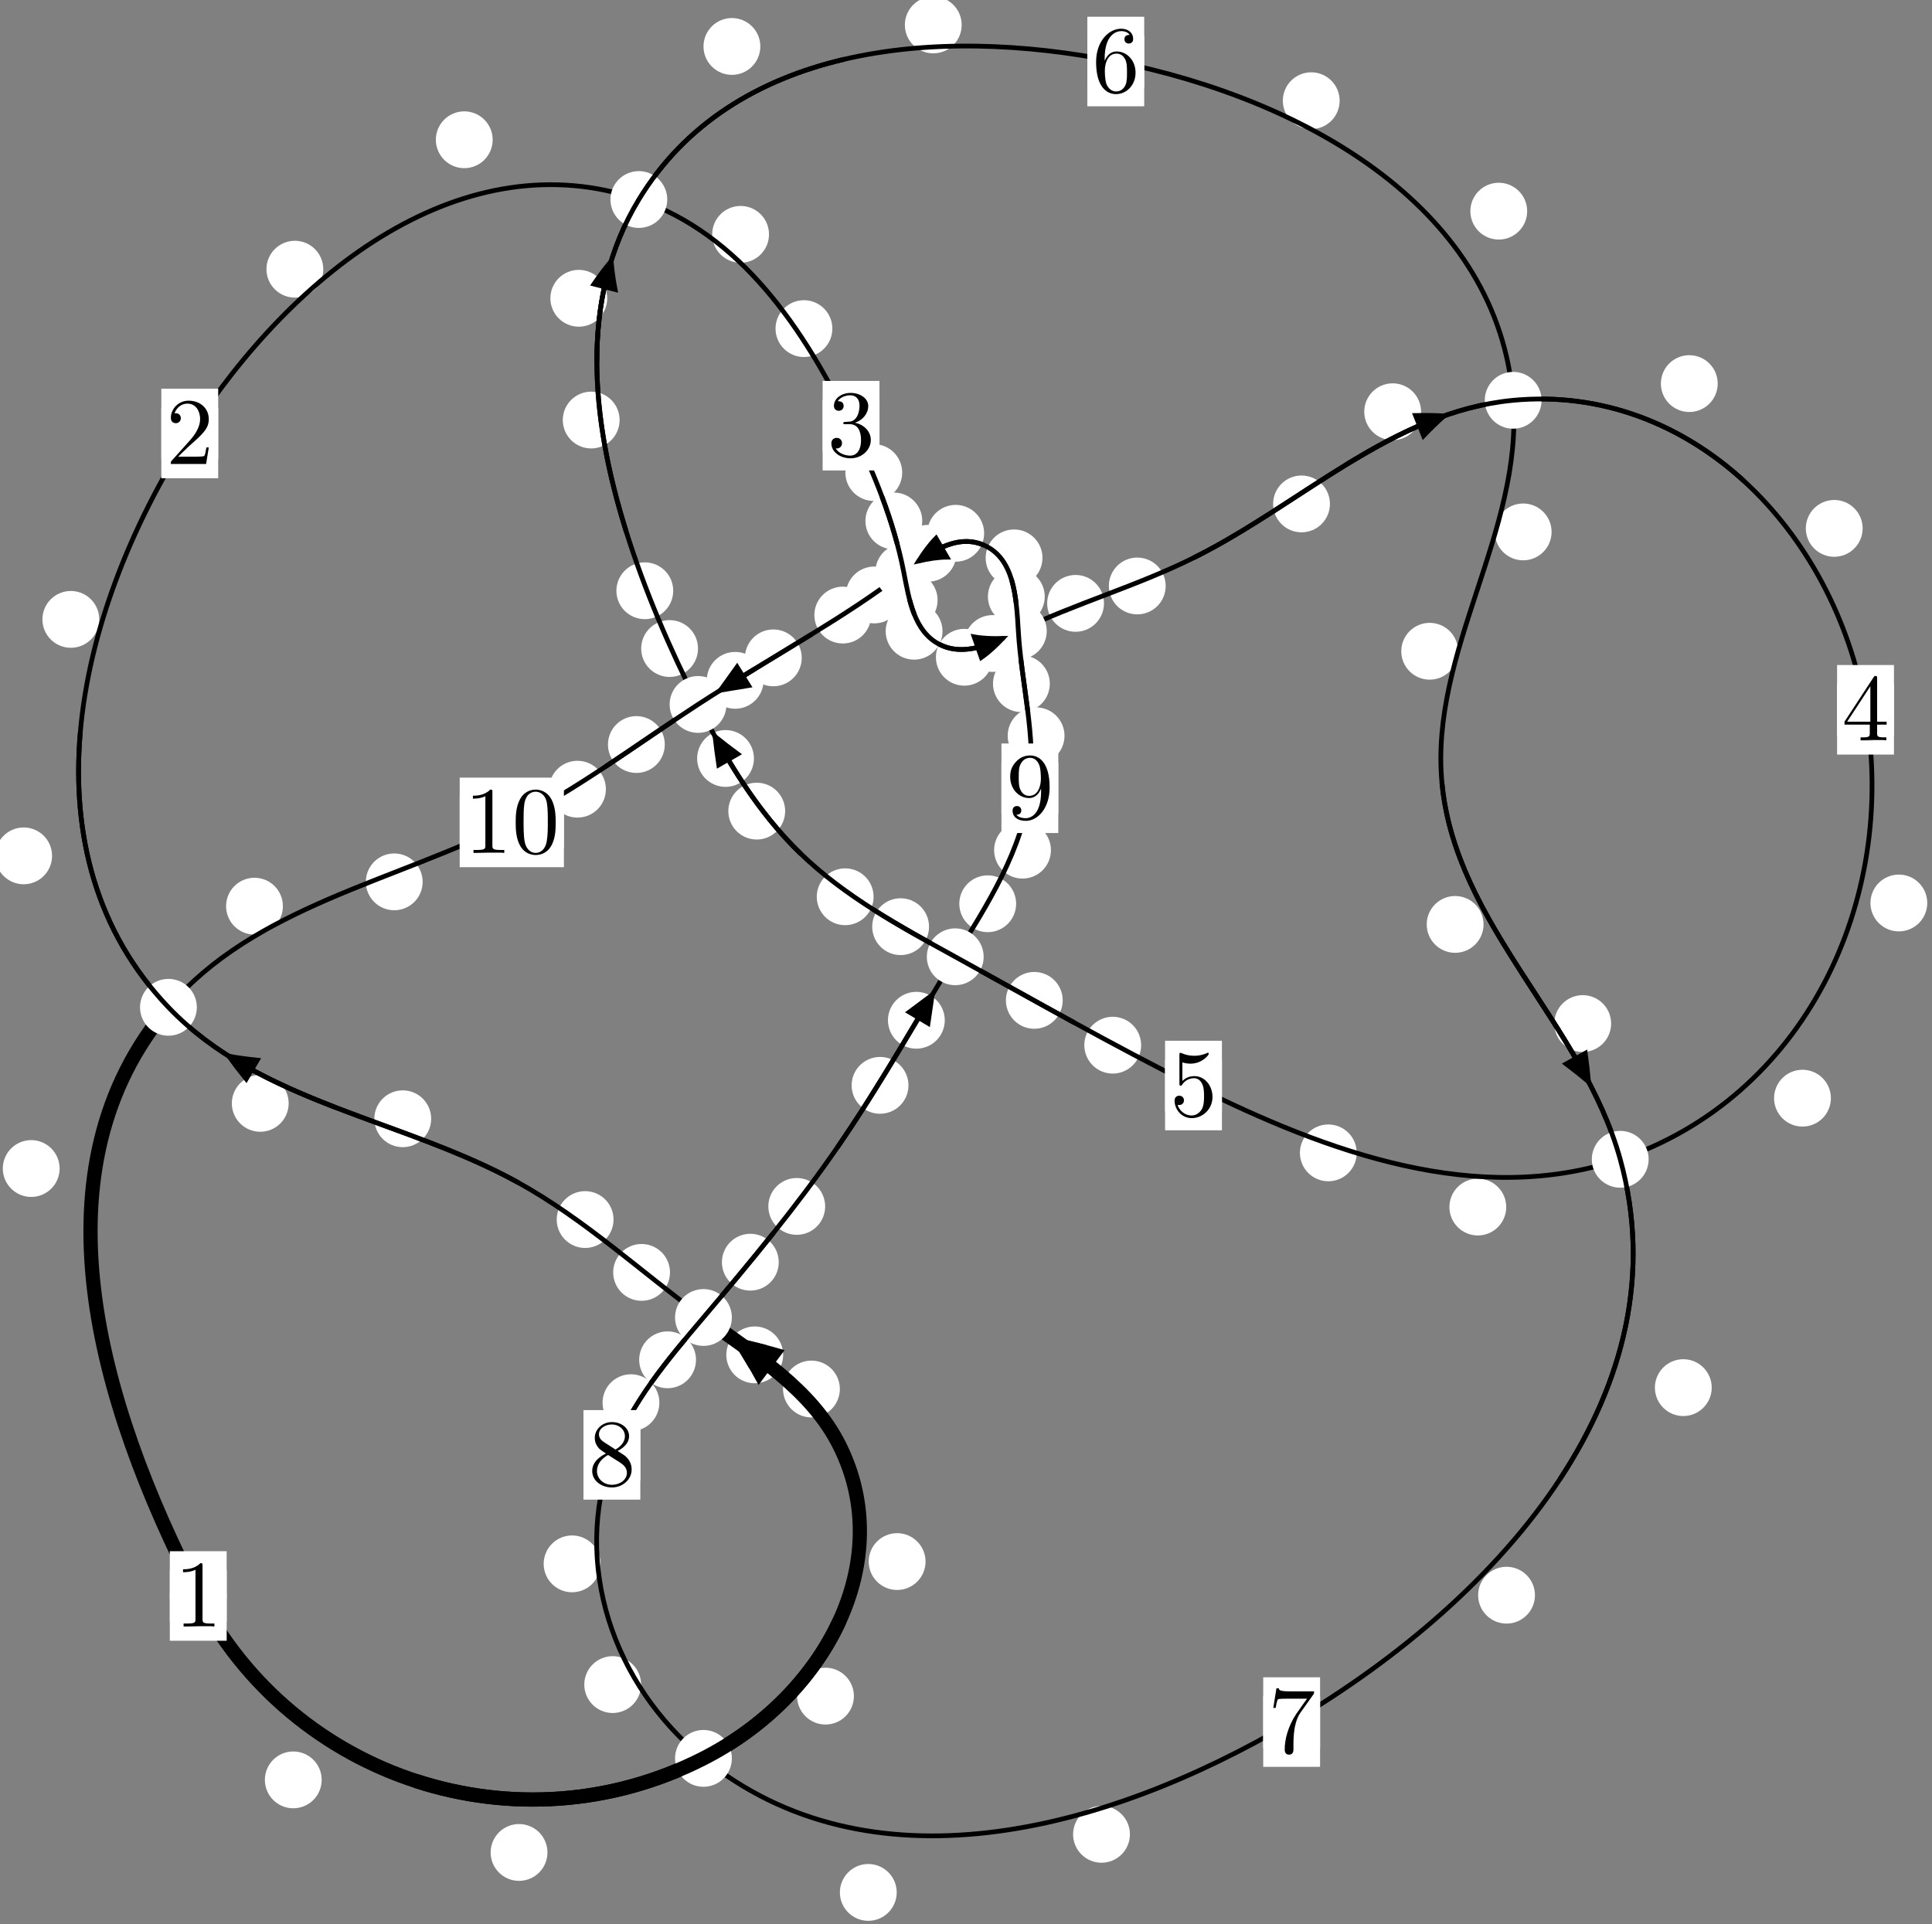 <?xml version="1.0"?>
<!-- Created by MetaPost 1.999 on 2021.07.06:0006 -->
<svg version="1.1" xmlns="http://www.w3.org/2000/svg" xmlns:xlink="http://www.w3.org/1999/xlink" width="203.238" height="202.456" viewBox="0 0 203.238 202.456">
<rect x="0" y="0" width="203.238" height="202.456" fill="#808080" stroke="none"/>
<!-- Original BoundingBox: -74.499130 -17.089951 128.739044 185.365723 -->
  <defs>
    <g transform="scale(0.01,0.01)" id="GLYPHcmr10_48">
      <path style="fill-rule: evenodd;" d="M460 -320C460 -400,455 -480,420 -554C374 -650,292 -666,250 -666C190 -666,117 -640,76 -547C44 -478,39 -400,39 -320C39 -245,43 -155,84 -79C127 2,200 22,249 22C303 22,379 1,423 -94C455 -163,460 -241,460 -320M249 -0C210 -0,151 -25,133 -121C122 -181,122 -273,122 -332C122 -396,122 -462,130 -516C149 -635,224 -644,249 -644C282 -644,348 -626,367 -527C377 -471,377 -395,377 -332C377 -257,377 -189,366 -125C351 -30,294 -0,249 -0"></path>
    </g>
    <g transform="scale(0.01,0.01)" id="GLYPHcmr10_49">
      <path style="fill-rule: evenodd;" d="M294 -640C294 -664,294 -666,271 -666C209 -602,121 -602,89 -602L89 -571C109 -571,168 -571,220 -597L220 -79C220 -43,217 -31,127 -31L95 -31L95 -0L257 -0L130 -3L217 -3L257 -3L297 -3L384 -3L419 -0L419 -31L387 -31C297 -31,294 -42,294 -79"></path>
    </g>
    <g transform="scale(0.01,0.01)" id="GLYPHcmr10_50">
      <path style="fill-rule: evenodd;" d="M127 -77L233 -180C389 -318,449 -372,449 -472C449 -586,359 -666,237 -666C124 -666,50 -574,50 -485C50 -429,100 -429,103 -429C120 -429,155 -441,155 -482C155 -508,137 -534,102 -534C94 -534,92 -534,89 -533C112 -598,166 -635,224 -635C315 -635,358 -554,358 -472C358 -392,308 -313,253 -251L61 -37C50 -26,50 -24,50 -0L421 -0L449 -174L424 -174C419 -144,412 -100,402 -85C395 -77,329 -77,307 -77"></path>
    </g>
    <g transform="scale(0.01,0.01)" id="GLYPHcmr10_51">
      <path style="fill-rule: evenodd;" d="M290 -352C372 -379,430 -449,430 -528C430 -610,342 -666,246 -666C145 -666,69 -606,69 -530C69 -497,91 -478,120 -478C151 -478,171 -500,171 -529C171 -579,124 -579,109 -579C140 -628,206 -641,242 -641C283 -641,338 -619,338 -529C338 -517,336 -459,310 -415C280 -367,246 -364,221 -363C213 -362,189 -360,182 -360C174 -359,167 -358,167 -348C167 -337,174 -337,191 -337L235 -337C317 -337,354 -269,354 -171C354 -35,285 -6,241 -6C198 -6,123 -23,88 -82C123 -77,154 -99,154 -137C154 -173,127 -193,98 -193C74 -193,42 -179,42 -135C42 -44,135 22,244 22C366 22,457 -69,457 -171C457 -253,394 -331,290 -352"></path>
    </g>
    <g transform="scale(0.01,0.01)" id="GLYPHcmr10_52">
      <path style="fill-rule: evenodd;" d="M294 -165L294 -78C294 -42,292 -31,218 -31L197 -31L197 -0L332 -0L238 -3L290 -3L332 -3L374 -3L427 -3L468 -0L468 -31L447 -31C373 -31,371 -42,371 -78L371 -165L471 -165L471 -196L371 -196L371 -651C371 -671,371 -677,355 -677C346 -677,343 -677,335 -665L28 -196L28 -165M300 -196L56 -196L300 -569"></path>
    </g>
    <g transform="scale(0.01,0.01)" id="GLYPHcmr10_53">
      <path style="fill-rule: evenodd;" d="M449 -201C449 -320,367 -420,259 -420C211 -420,168 -404,132 -369L132 -564C152 -558,185 -551,217 -551C340 -551,410 -642,410 -655C410 -661,407 -666,400 -666C399 -666,397 -666,392 -663C372 -654,323 -634,256 -634C216 -634,170 -641,123 -662C115 -665,113 -665,111 -665C101 -665,101 -657,101 -641L101 -345C101 -327,101 -319,115 -319C122 -319,124 -322,128 -328C139 -344,176 -398,257 -398C309 -398,334 -352,342 -334C358 -297,360 -258,360 -208C360 -173,360 -113,336 -71C312 -32,275 -6,229 -6C156 -6,99 -59,82 -118C85 -117,88 -116,99 -116C132 -116,149 -141,149 -165C149 -189,132 -214,99 -214C85 -214,50 -207,50 -161C50 -75,119 22,231 22C347 22,449 -74,449 -201"></path>
    </g>
    <g transform="scale(0.01,0.01)" id="GLYPHcmr10_54">
      <path style="fill-rule: evenodd;" d="M132 -328L132 -352C132 -605,256 -641,307 -641C331 -641,373 -635,395 -601C380 -601,340 -601,340 -556C340 -525,364 -510,386 -510C402 -510,432 -519,432 -558C432 -618,388 -666,305 -666C177 -666,42 -537,42 -316C42 -49,158 22,251 22C362 22,457 -72,457 -204C457 -331,368 -427,257 -427C189 -427,152 -376,132 -328M251 -6C188 -6,158 -66,152 -81C134 -128,134 -208,134 -226C134 -304,166 -404,256 -404C272 -404,318 -404,349 -342C367 -305,367 -254,367 -205C367 -157,367 -107,350 -71C320 -11,274 -6,251 -6"></path>
    </g>
    <g transform="scale(0.01,0.01)" id="GLYPHcmr10_55">
      <path style="fill-rule: evenodd;" d="M476 -609C485 -621,485 -623,485 -644L242 -644C120 -644,118 -657,114 -676L89 -676L56 -470L81 -470C84 -486,93 -549,106 -561C113 -567,191 -567,204 -567L411 -567C400 -551,321 -442,299 -409C209 -274,176 -135,176 -33C176 -23,176 22,222 22C268 22,268 -23,268 -33L268 -84C268 -139,271 -194,279 -248C283 -271,297 -357,341 -419"></path>
    </g>
    <g transform="scale(0.01,0.01)" id="GLYPHcmr10_56">
      <path style="fill-rule: evenodd;" d="M163 -457C117 -487,113 -521,113 -538C113 -599,178 -641,249 -641C322 -641,386 -589,386 -517C386 -460,347 -412,287 -377M309 -362C381 -399,430 -451,430 -517C430 -609,341 -666,250 -666C150 -666,69 -592,69 -499C69 -481,71 -436,113 -389C124 -377,161 -352,186 -335C128 -306,42 -250,42 -151C42 -45,144 22,249 22C362 22,457 -61,457 -168C457 -204,446 -249,408 -291C389 -312,373 -322,309 -362M209 -320L332 -242C360 -223,407 -193,407 -132C407 -58,332 -6,250 -6C164 -6,92 -68,92 -151C92 -209,124 -273,209 -320"></path>
    </g>
    <g transform="scale(0.01,0.01)" id="GLYPHcmr10_57">
      <path style="fill-rule: evenodd;" d="M367 -318L367 -286C367 -52,263 -6,205 -6C188 -6,134 -8,107 -42C151 -42,159 -71,159 -88C159 -119,135 -134,113 -134C97 -134,67 -125,67 -86C67 -19,121 22,206 22C335 22,457 -114,457 -329C457 -598,342 -666,253 -666C198 -666,149 -648,106 -603C65 -558,42 -516,42 -441C42 -316,130 -218,242 -218C303 -218,344 -260,367 -318M243 -241C227 -241,181 -241,150 -304C132 -341,132 -391,132 -440C132 -494,132 -541,153 -578C180 -628,218 -641,253 -641C299 -641,332 -607,349 -562C361 -530,365 -467,365 -421C365 -338,331 -241,243 -241"></path>
    </g>
  </defs>
  <path d="M33.84 187.262C33.84 186.469,33.525 185.709,32.965 185.148C32.404 184.588,31.644 184.273,30.851 184.273C30.059 184.273,29.299 184.588,28.738 185.148C28.178 185.709,27.863 186.469,27.863 187.262C27.863 188.054,28.178 188.814,28.738 189.375C29.299 189.935,30.059 190.25,30.851 190.25C31.644 190.25,32.404 189.935,32.965 189.375C33.525 188.814,33.84 188.054,33.84 187.262Z" style="fill: rgb(100%,100%,100%);stroke: none;"></path>
  <path d="M23.844 167.914C23.844 167.121,23.529 166.361,22.968 165.8C22.408 165.24,21.648 164.925,20.855 164.925C20.062 164.925,19.302 165.24,18.742 165.8C18.181 166.361,17.866 167.121,17.866 167.914C17.866 168.706,18.181 169.467,18.742 170.027C19.302 170.588,20.062 170.903,20.855 170.903C21.648 170.903,22.408 170.588,22.968 170.027C23.529 169.467,23.844 168.706,23.844 167.914Z" style="fill: rgb(100%,100%,100%);stroke: none;"></path>
  <path d="M89.827 178.45C89.827 177.657,89.512 176.897,88.951 176.337C88.391 175.776,87.631 175.461,86.838 175.461C86.045 175.461,85.285 175.776,84.725 176.337C84.164 176.897,83.849 177.657,83.849 178.45C83.849 179.243,84.164 180.003,84.725 180.563C85.285 181.124,86.045 181.439,86.838 181.439C87.631 181.439,88.391 181.124,88.951 180.563C89.512 180.003,89.827 179.243,89.827 178.45Z" style="fill: rgb(100%,100%,100%);stroke: none;"></path>
  <path d="M57.59 194.897C57.59 194.105,57.275 193.344,56.715 192.784C56.154 192.223,55.394 191.908,54.601 191.908C53.809 191.908,53.048 192.223,52.488 192.784C51.928 193.344,51.613 194.105,51.613 194.897C51.613 195.69,51.928 196.45,52.488 197.011C53.048 197.571,53.809 197.886,54.601 197.886C55.394 197.886,56.154 197.571,56.715 197.011C57.275 196.45,57.59 195.69,57.59 194.897Z" style="fill: rgb(100%,100%,100%);stroke: none;"></path>
  <path d="M88.349 146.139C88.349 145.346,88.034 144.586,87.474 144.025C86.913 143.465,86.153 143.15,85.36 143.15C84.568 143.15,83.808 143.465,83.247 144.025C82.687 144.586,82.372 145.346,82.372 146.139C82.372 146.931,82.687 147.692,83.247 148.252C83.808 148.813,84.568 149.128,85.36 149.128C86.153 149.128,86.913 148.813,87.474 148.252C88.034 147.692,88.349 146.931,88.349 146.139Z" style="fill: rgb(100%,100%,100%);stroke: none;"></path>
  <path d="M97.363 164.294C97.363 163.501,97.048 162.741,96.487 162.181C95.927 161.62,95.166 161.305,94.374 161.305C93.581 161.305,92.821 161.62,92.26 162.181C91.7 162.741,91.385 163.501,91.385 164.294C91.385 165.087,91.7 165.847,92.26 166.407C92.821 166.968,93.581 167.283,94.374 167.283C95.166 167.283,95.927 166.968,96.487 166.407C97.048 165.847,97.363 165.087,97.363 164.294Z" style="fill: rgb(100%,100%,100%);stroke: none;"></path>
  <path d="M70.48 133.87C70.48 133.077,70.165 132.317,69.605 131.756C69.044 131.196,68.284 130.881,67.491 130.881C66.699 130.881,65.939 131.196,65.378 131.756C64.818 132.317,64.503 133.077,64.503 133.87C64.503 134.662,64.818 135.422,65.378 135.983C65.939 136.543,66.699 136.858,67.491 136.858C68.284 136.858,69.044 136.543,69.605 135.983C70.165 135.422,70.48 134.662,70.48 133.87Z" style="fill: rgb(100%,100%,100%);stroke: none;"></path>
  <path d="M82.383 142.546C82.383 141.753,82.068 140.993,81.508 140.433C80.947 139.872,80.187 139.557,79.394 139.557C78.602 139.557,77.841 139.872,77.281 140.433C76.72 140.993,76.405 141.753,76.405 142.546C76.405 143.339,76.72 144.099,77.281 144.659C77.841 145.22,78.602 145.535,79.394 145.535C80.187 145.535,80.947 145.22,81.508 144.659C82.068 144.099,82.383 143.339,82.383 142.546Z" style="fill: rgb(100%,100%,100%);stroke: none;"></path>
  <path d="M45.356 117.706C45.356 116.913,45.041 116.153,44.48 115.592C43.92 115.032,43.16 114.717,42.367 114.717C41.574 114.717,40.814 115.032,40.254 115.592C39.693 116.153,39.378 116.913,39.378 117.706C39.378 118.498,39.693 119.259,40.254 119.819C40.814 120.38,41.574 120.694,42.367 120.694C43.16 120.694,43.92 120.38,44.48 119.819C45.041 119.259,45.356 118.498,45.356 117.706Z" style="fill: rgb(100%,100%,100%);stroke: none;"></path>
  <path d="M64.542 128.309C64.542 127.517,64.227 126.757,63.666 126.196C63.106 125.636,62.346 125.321,61.553 125.321C60.76 125.321,60 125.636,59.44 126.196C58.879 126.757,58.564 127.517,58.564 128.309C58.564 129.102,58.879 129.862,59.44 130.423C60 130.983,60.76 131.298,61.553 131.298C62.346 131.298,63.106 130.983,63.666 130.423C64.227 129.862,64.542 129.102,64.542 128.309Z" style="fill: rgb(100%,100%,100%);stroke: none;"></path>
  <path d="M5.478 90.045C5.478 89.253,5.163 88.492,4.603 87.932C4.042 87.372,3.282 87.057,2.49 87.057C1.697 87.057,0.937 87.372,0.376 87.932C-0.184 88.492,-0.499 89.253,-0.499 90.045C-0.499 90.838,-0.184 91.598,0.376 92.159C0.937 92.719,1.697 93.034,2.49 93.034C3.282 93.034,4.042 92.719,4.603 92.159C5.163 91.598,5.478 90.838,5.478 90.045Z" style="fill: rgb(100%,100%,100%);stroke: none;"></path>
  <path d="M30.365 116.084C30.365 115.292,30.05 114.531,29.49 113.971C28.929 113.41,28.169 113.095,27.376 113.095C26.584 113.095,25.824 113.41,25.263 113.971C24.703 114.531,24.388 115.292,24.388 116.084C24.388 116.877,24.703 117.637,25.263 118.198C25.824 118.758,26.584 119.073,27.376 119.073C28.169 119.073,28.929 118.758,29.49 118.198C30.05 117.637,30.365 116.877,30.365 116.084Z" style="fill: rgb(100%,100%,100%);stroke: none;"></path>
  <path d="M34.007 28.322C34.007 27.529,33.692 26.769,33.131 26.209C32.571 25.648,31.811 25.333,31.018 25.333C30.225 25.333,29.465 25.648,28.905 26.209C28.344 26.769,28.029 27.529,28.029 28.322C28.029 29.115,28.344 29.875,28.905 30.435C29.465 30.996,30.225 31.311,31.018 31.311C31.811 31.311,32.571 30.996,33.131 30.435C33.692 29.875,34.007 29.115,34.007 28.322Z" style="fill: rgb(100%,100%,100%);stroke: none;"></path>
  <path d="M10.44 65.166C10.44 64.373,10.125 63.613,9.565 63.052C9.004 62.492,8.244 62.177,7.451 62.177C6.659 62.177,5.898 62.492,5.338 63.052C4.777 63.613,4.462 64.373,4.462 65.166C4.462 65.958,4.777 66.719,5.338 67.279C5.898 67.84,6.659 68.154,7.451 68.154C8.244 68.154,9.004 67.84,9.565 67.279C10.125 66.719,10.44 65.958,10.44 65.166Z" style="fill: rgb(100%,100%,100%);stroke: none;"></path>
  <path d="M80.897 24.657C80.897 23.864,80.582 23.104,80.021 22.543C79.461 21.983,78.701 21.668,77.908 21.668C77.115 21.668,76.355 21.983,75.795 22.543C75.234 23.104,74.919 23.864,74.919 24.657C74.919 25.449,75.234 26.209,75.795 26.77C76.355 27.33,77.115 27.645,77.908 27.645C78.701 27.645,79.461 27.33,80.021 26.77C80.582 26.209,80.897 25.449,80.897 24.657Z" style="fill: rgb(100%,100%,100%);stroke: none;"></path>
  <path d="M51.827 14.704C51.827 13.911,51.512 13.151,50.952 12.591C50.391 12.03,49.631 11.715,48.839 11.715C48.046 11.715,47.286 12.03,46.725 12.591C46.165 13.151,45.85 13.911,45.85 14.704C45.85 15.497,46.165 16.257,46.725 16.817C47.286 17.378,48.046 17.693,48.839 17.693C49.631 17.693,50.391 17.378,50.952 16.817C51.512 16.257,51.827 15.497,51.827 14.704Z" style="fill: rgb(100%,100%,100%);stroke: none;"></path>
  <path d="M94.907 49.718C94.907 48.925,94.592 48.165,94.031 47.604C93.471 47.044,92.711 46.729,91.918 46.729C91.125 46.729,90.365 47.044,89.805 47.604C89.244 48.165,88.929 48.925,88.929 49.718C88.929 50.51,89.244 51.27,89.805 51.831C90.365 52.391,91.125 52.706,91.918 52.706C92.711 52.706,93.471 52.391,94.031 51.831C94.592 51.27,94.907 50.51,94.907 49.718Z" style="fill: rgb(100%,100%,100%);stroke: none;"></path>
  <path d="M87.56 34.573C87.56 33.78,87.245 33.02,86.684 32.46C86.124 31.899,85.364 31.584,84.571 31.584C83.778 31.584,83.018 31.899,82.458 32.46C81.897 33.02,81.582 33.78,81.582 34.573C81.582 35.366,81.897 36.126,82.458 36.686C83.018 37.247,83.778 37.562,84.571 37.562C85.364 37.562,86.124 37.247,86.684 36.686C87.245 36.126,87.56 35.366,87.56 34.573Z" style="fill: rgb(100%,100%,100%);stroke: none;"></path>
  <path d="M98.631 63.143C98.631 62.35,98.316 61.59,97.756 61.029C97.195 60.469,96.435 60.154,95.643 60.154C94.85 60.154,94.09 60.469,93.529 61.029C92.969 61.59,92.654 62.35,92.654 63.143C92.654 63.935,92.969 64.695,93.529 65.256C94.09 65.816,94.85 66.131,95.643 66.131C96.435 66.131,97.195 65.816,97.756 65.256C98.316 64.695,98.631 63.935,98.631 63.143Z" style="fill: rgb(100%,100%,100%);stroke: none;"></path>
  <path d="M97.017 54.809C97.017 54.016,96.702 53.256,96.141 52.696C95.581 52.135,94.82 51.82,94.028 51.82C93.235 51.82,92.475 52.135,91.914 52.696C91.354 53.256,91.039 54.016,91.039 54.809C91.039 55.602,91.354 56.362,91.914 56.922C92.475 57.483,93.235 57.798,94.028 57.798C94.82 57.798,95.581 57.483,96.141 56.922C96.702 56.362,97.017 55.602,97.017 54.809Z" style="fill: rgb(100%,100%,100%);stroke: none;"></path>
  <path d="M104.432 69.151C104.432 68.359,104.117 67.598,103.557 67.038C102.996 66.477,102.236 66.163,101.443 66.163C100.651 66.163,99.891 66.477,99.33 67.038C98.77 67.598,98.455 68.359,98.455 69.151C98.455 69.944,98.77 70.704,99.33 71.265C99.891 71.825,100.651 72.14,101.443 72.14C102.236 72.14,102.996 71.825,103.557 71.265C104.117 70.704,104.432 69.944,104.432 69.151Z" style="fill: rgb(100%,100%,100%);stroke: none;"></path>
  <path d="M99.148 66.412C99.148 65.62,98.834 64.859,98.273 64.299C97.713 63.738,96.952 63.423,96.16 63.423C95.367 63.423,94.607 63.738,94.046 64.299C93.486 64.859,93.171 65.62,93.171 66.412C93.171 67.205,93.486 67.965,94.046 68.526C94.607 69.086,95.367 69.401,96.16 69.401C96.952 69.401,97.713 69.086,98.273 68.526C98.834 67.965,99.148 67.205,99.148 66.412Z" style="fill: rgb(100%,100%,100%);stroke: none;"></path>
  <path d="M116.134 63.481C116.134 62.688,115.819 61.928,115.259 61.368C114.698 60.807,113.938 60.492,113.146 60.492C112.353 60.492,111.593 60.807,111.032 61.368C110.472 61.928,110.157 62.688,110.157 63.481C110.157 64.274,110.472 65.034,111.032 65.594C111.593 66.155,112.353 66.47,113.146 66.47C113.938 66.47,114.698 66.155,115.259 65.594C115.819 65.034,116.134 64.274,116.134 63.481Z" style="fill: rgb(100%,100%,100%);stroke: none;"></path>
  <path d="M107.403 67.703C107.403 66.91,107.088 66.15,106.528 65.589C105.967 65.029,105.207 64.714,104.414 64.714C103.622 64.714,102.862 65.029,102.301 65.589C101.741 66.15,101.426 66.91,101.426 67.703C101.426 68.495,101.741 69.255,102.301 69.816C102.862 70.376,103.622 70.691,104.414 70.691C105.207 70.691,105.967 70.376,106.528 69.816C107.088 69.255,107.403 68.495,107.403 67.703Z" style="fill: rgb(100%,100%,100%);stroke: none;"></path>
  <path d="M139.904 53.018C139.904 52.225,139.589 51.465,139.028 50.904C138.468 50.344,137.708 50.029,136.915 50.029C136.122 50.029,135.362 50.344,134.802 50.904C134.241 51.465,133.926 52.225,133.926 53.018C133.926 53.81,134.241 54.571,134.802 55.131C135.362 55.691,136.122 56.006,136.915 56.006C137.708 56.006,138.468 55.691,139.028 55.131C139.589 54.571,139.904 53.81,139.904 53.018Z" style="fill: rgb(100%,100%,100%);stroke: none;"></path>
  <path d="M122.625 61.649C122.625 60.857,122.31 60.097,121.75 59.536C121.189 58.976,120.429 58.661,119.637 58.661C118.844 58.661,118.084 58.976,117.523 59.536C116.963 60.097,116.648 60.857,116.648 61.649C116.648 62.442,116.963 63.202,117.523 63.763C118.084 64.323,118.844 64.638,119.637 64.638C120.429 64.638,121.189 64.323,121.75 63.763C122.31 63.202,122.625 62.442,122.625 61.649Z" style="fill: rgb(100%,100%,100%);stroke: none;"></path>
  <path d="M180.695 40.358C180.695 39.565,180.38 38.805,179.82 38.245C179.259 37.684,178.499 37.369,177.706 37.369C176.914 37.369,176.153 37.684,175.593 38.245C175.032 38.805,174.718 39.565,174.718 40.358C174.718 41.151,175.032 41.911,175.593 42.471C176.153 43.032,176.914 43.347,177.706 43.347C178.499 43.347,179.259 43.032,179.82 42.471C180.38 41.911,180.695 41.151,180.695 40.358Z" style="fill: rgb(100%,100%,100%);stroke: none;"></path>
  <path d="M149.492 43.319C149.492 42.526,149.177 41.766,148.616 41.206C148.056 40.645,147.296 40.33,146.503 40.33C145.71 40.33,144.95 40.645,144.39 41.206C143.829 41.766,143.514 42.526,143.514 43.319C143.514 44.112,143.829 44.872,144.39 45.432C144.95 45.993,145.71 46.308,146.503 46.308C147.296 46.308,148.056 45.993,148.616 45.432C149.177 44.872,149.492 44.112,149.492 43.319Z" style="fill: rgb(100%,100%,100%);stroke: none;"></path>
  <path d="M202.739 95.003C202.739 94.21,202.424 93.45,201.864 92.89C201.303 92.329,200.543 92.014,199.75 92.014C198.958 92.014,198.197 92.329,197.637 92.89C197.077 93.45,196.762 94.21,196.762 95.003C196.762 95.796,197.077 96.556,197.637 97.116C198.197 97.677,198.958 97.992,199.75 97.992C200.543 97.992,201.303 97.677,201.864 97.116C202.424 96.556,202.739 95.796,202.739 95.003Z" style="fill: rgb(100%,100%,100%);stroke: none;"></path>
  <path d="M195.942 55.591C195.942 54.798,195.627 54.038,195.066 53.478C194.506 52.917,193.746 52.602,192.953 52.602C192.16 52.602,191.4 52.917,190.84 53.478C190.279 54.038,189.964 54.798,189.964 55.591C189.964 56.384,190.279 57.144,190.84 57.704C191.4 58.265,192.16 58.58,192.953 58.58C193.746 58.58,194.506 58.265,195.066 57.704C195.627 57.144,195.942 56.384,195.942 55.591Z" style="fill: rgb(100%,100%,100%);stroke: none;"></path>
  <path d="M158.449 126.995C158.449 126.202,158.134 125.442,157.573 124.881C157.013 124.321,156.253 124.006,155.46 124.006C154.667 124.006,153.907 124.321,153.347 124.881C152.786 125.442,152.471 126.202,152.471 126.995C152.471 127.787,152.786 128.548,153.347 129.108C153.907 129.669,154.667 129.983,155.46 129.983C156.253 129.983,157.013 129.669,157.573 129.108C158.134 128.548,158.449 127.787,158.449 126.995Z" style="fill: rgb(100%,100%,100%);stroke: none;"></path>
  <path d="M192.602 115.538C192.602 114.746,192.287 113.986,191.726 113.425C191.166 112.865,190.406 112.55,189.613 112.55C188.82 112.55,188.06 112.865,187.5 113.425C186.939 113.986,186.624 114.746,186.624 115.538C186.624 116.331,186.939 117.091,187.5 117.652C188.06 118.212,188.82 118.527,189.613 118.527C190.406 118.527,191.166 118.212,191.726 117.652C192.287 117.091,192.602 116.331,192.602 115.538Z" style="fill: rgb(100%,100%,100%);stroke: none;"></path>
  <path d="M120.043 109.963C120.043 109.171,119.728 108.411,119.167 107.85C118.607 107.29,117.847 106.975,117.054 106.975C116.261 106.975,115.501 107.29,114.941 107.85C114.38 108.411,114.065 109.171,114.065 109.963C114.065 110.756,114.38 111.516,114.941 112.077C115.501 112.637,116.261 112.952,117.054 112.952C117.847 112.952,118.607 112.637,119.167 112.077C119.728 111.516,120.043 110.756,120.043 109.963Z" style="fill: rgb(100%,100%,100%);stroke: none;"></path>
  <path d="M142.722 121.294C142.722 120.501,142.407 119.741,141.847 119.181C141.286 118.62,140.526 118.305,139.733 118.305C138.941 118.305,138.181 118.62,137.62 119.181C137.06 119.741,136.745 120.501,136.745 121.294C136.745 122.087,137.06 122.847,137.62 123.407C138.181 123.968,138.941 124.283,139.733 124.283C140.526 124.283,141.286 123.968,141.847 123.407C142.407 122.847,142.722 122.087,142.722 121.294Z" style="fill: rgb(100%,100%,100%);stroke: none;"></path>
  <path d="M97.73 97.496C97.73 96.703,97.415 95.943,96.854 95.383C96.294 94.822,95.534 94.507,94.741 94.507C93.948 94.507,93.188 94.822,92.628 95.383C92.067 95.943,91.752 96.703,91.752 97.496C91.752 98.289,92.067 99.049,92.628 99.609C93.188 100.17,93.948 100.485,94.741 100.485C95.534 100.485,96.294 100.17,96.854 99.609C97.415 99.049,97.73 98.289,97.73 97.496Z" style="fill: rgb(100%,100%,100%);stroke: none;"></path>
  <path d="M111.793 105.249C111.793 104.456,111.478 103.696,110.918 103.136C110.357 102.575,109.597 102.26,108.804 102.26C108.012 102.26,107.252 102.575,106.691 103.136C106.131 103.696,105.816 104.456,105.816 105.249C105.816 106.042,106.131 106.802,106.691 107.362C107.252 107.923,108.012 108.238,108.804 108.238C109.597 108.238,110.357 107.923,110.918 107.362C111.478 106.802,111.793 106.042,111.793 105.249Z" style="fill: rgb(100%,100%,100%);stroke: none;"></path>
  <path d="M82.594 85.338C82.594 84.545,82.279 83.785,81.719 83.225C81.158 82.664,80.398 82.349,79.606 82.349C78.813 82.349,78.053 82.664,77.492 83.225C76.932 83.785,76.617 84.545,76.617 85.338C76.617 86.131,76.932 86.891,77.492 87.451C78.053 88.012,78.813 88.327,79.606 88.327C80.398 88.327,81.158 88.012,81.719 87.451C82.279 86.891,82.594 86.131,82.594 85.338Z" style="fill: rgb(100%,100%,100%);stroke: none;"></path>
  <path d="M91.897 94.349C91.897 93.557,91.582 92.796,91.022 92.236C90.461 91.676,89.701 91.361,88.908 91.361C88.116 91.361,87.356 91.676,86.795 92.236C86.235 92.796,85.92 93.557,85.92 94.349C85.92 95.142,86.235 95.902,86.795 96.463C87.356 97.023,88.116 97.338,88.908 97.338C89.701 97.338,90.461 97.023,91.022 96.463C91.582 95.902,91.897 95.142,91.897 94.349Z" style="fill: rgb(100%,100%,100%);stroke: none;"></path>
  <path d="M73.427 68.232C73.427 67.44,73.112 66.68,72.552 66.119C71.991 65.559,71.231 65.244,70.438 65.244C69.646 65.244,68.885 65.559,68.325 66.119C67.765 66.68,67.45 67.44,67.45 68.232C67.45 69.025,67.765 69.785,68.325 70.346C68.885 70.906,69.646 71.221,70.438 71.221C71.231 71.221,71.991 70.906,72.552 70.346C73.112 69.785,73.427 69.025,73.427 68.232Z" style="fill: rgb(100%,100%,100%);stroke: none;"></path>
  <path d="M79.312 79.798C79.312 79.006,78.997 78.246,78.437 77.685C77.876 77.125,77.116 76.81,76.323 76.81C75.531 76.81,74.771 77.125,74.21 77.685C73.65 78.246,73.335 79.006,73.335 79.798C73.335 80.591,73.65 81.351,74.21 81.912C74.771 82.472,75.531 82.787,76.323 82.787C77.116 82.787,77.876 82.472,78.437 81.912C78.997 81.351,79.312 80.591,79.312 79.798Z" style="fill: rgb(100%,100%,100%);stroke: none;"></path>
  <path d="M65.18 44.193C65.18 43.401,64.865 42.641,64.305 42.08C63.744 41.52,62.984 41.205,62.192 41.205C61.399 41.205,60.639 41.52,60.078 42.08C59.518 42.641,59.203 43.401,59.203 44.193C59.203 44.986,59.518 45.746,60.078 46.307C60.639 46.867,61.399 47.182,62.192 47.182C62.984 47.182,63.744 46.867,64.305 46.307C64.865 45.746,65.18 44.986,65.18 44.193Z" style="fill: rgb(100%,100%,100%);stroke: none;"></path>
  <path d="M70.82 62.155C70.82 61.362,70.505 60.602,69.944 60.041C69.384 59.481,68.624 59.166,67.831 59.166C67.038 59.166,66.278 59.481,65.718 60.041C65.157 60.602,64.842 61.362,64.842 62.155C64.842 62.947,65.157 63.707,65.718 64.268C66.278 64.828,67.038 65.143,67.831 65.143C68.624 65.143,69.384 64.828,69.944 64.268C70.505 63.707,70.82 62.947,70.82 62.155Z" style="fill: rgb(100%,100%,100%);stroke: none;"></path>
  <path d="M79.983 4.887C79.983 4.094,79.668 3.334,79.107 2.774C78.547 2.213,77.787 1.898,76.994 1.898C76.201 1.898,75.441 2.213,74.881 2.774C74.32 3.334,74.005 4.094,74.005 4.887C74.005 5.68,74.32 6.44,74.881 7C75.441 7.561,76.201 7.876,76.994 7.876C77.787 7.876,78.547 7.561,79.107 7C79.668 6.44,79.983 5.68,79.983 4.887Z" style="fill: rgb(100%,100%,100%);stroke: none;"></path>
  <path d="M63.875 31.382C63.875 30.589,63.561 29.829,63 29.268C62.44 28.708,61.679 28.393,60.887 28.393C60.094 28.393,59.334 28.708,58.773 29.268C58.213 29.829,57.898 30.589,57.898 31.382C57.898 32.174,58.213 32.935,58.773 33.495C59.334 34.056,60.094 34.371,60.887 34.371C61.679 34.371,62.44 34.056,63 33.495C63.561 32.935,63.875 32.174,63.875 31.382Z" style="fill: rgb(100%,100%,100%);stroke: none;"></path>
  <path d="M140.925 10.595C140.925 9.803,140.61 9.043,140.05 8.482C139.489 7.922,138.729 7.607,137.936 7.607C137.144 7.607,136.384 7.922,135.823 8.482C135.263 9.043,134.948 9.803,134.948 10.595C134.948 11.388,135.263 12.148,135.823 12.709C136.384 13.269,137.144 13.584,137.936 13.584C138.729 13.584,139.489 13.269,140.05 12.709C140.61 12.148,140.925 11.388,140.925 10.595Z" style="fill: rgb(100%,100%,100%);stroke: none;"></path>
  <path d="M101.165 2.623C101.165 1.83,100.85 1.07,100.289 0.51C99.729 -0.051,98.969 -0.366,98.176 -0.366C97.383 -0.366,96.623 -0.051,96.063 0.51C95.502 1.07,95.187 1.83,95.187 2.623C95.187 3.416,95.502 4.176,96.063 4.736C96.623 5.297,97.383 5.612,98.176 5.612C98.969 5.612,99.729 5.297,100.289 4.736C100.85 4.176,101.165 3.416,101.165 2.623Z" style="fill: rgb(100%,100%,100%);stroke: none;"></path>
  <path d="M163.22 55.963C163.22 55.17,162.905 54.41,162.344 53.85C161.784 53.289,161.024 52.974,160.231 52.974C159.438 52.974,158.678 53.289,158.118 53.85C157.557 54.41,157.242 55.17,157.242 55.963C157.242 56.756,157.557 57.516,158.118 58.076C158.678 58.637,159.438 58.952,160.231 58.952C161.024 58.952,161.784 58.637,162.344 58.076C162.905 57.516,163.22 56.756,163.22 55.963Z" style="fill: rgb(100%,100%,100%);stroke: none;"></path>
  <path d="M160.652 22.216C160.652 21.423,160.337 20.663,159.777 20.103C159.216 19.542,158.456 19.227,157.664 19.227C156.871 19.227,156.111 19.542,155.55 20.103C154.99 20.663,154.675 21.423,154.675 22.216C154.675 23.009,154.99 23.769,155.55 24.329C156.111 24.89,156.871 25.205,157.664 25.205C158.456 25.205,159.216 24.89,159.777 24.329C160.337 23.769,160.652 23.009,160.652 22.216Z" style="fill: rgb(100%,100%,100%);stroke: none;"></path>
  <path d="M156.062 97.258C156.062 96.465,155.747 95.705,155.187 95.145C154.626 94.584,153.866 94.269,153.073 94.269C152.281 94.269,151.52 94.584,150.96 95.145C150.399 95.705,150.084 96.465,150.084 97.258C150.084 98.051,150.399 98.811,150.96 99.371C151.52 99.932,152.281 100.247,153.073 100.247C153.866 100.247,154.626 99.932,155.187 99.371C155.747 98.811,156.062 98.051,156.062 97.258Z" style="fill: rgb(100%,100%,100%);stroke: none;"></path>
  <path d="M153.385 68.519C153.385 67.726,153.07 66.966,152.509 66.405C151.949 65.845,151.189 65.53,150.396 65.53C149.603 65.53,148.843 65.845,148.283 66.405C147.722 66.966,147.407 67.726,147.407 68.519C147.407 69.311,147.722 70.071,148.283 70.632C148.843 71.192,149.603 71.507,150.396 71.507C151.189 71.507,151.949 71.192,152.509 70.632C153.07 70.071,153.385 69.311,153.385 68.519Z" style="fill: rgb(100%,100%,100%);stroke: none;"></path>
  <path d="M180.065 145.993C180.065 145.2,179.75 144.44,179.189 143.88C178.629 143.319,177.869 143.004,177.076 143.004C176.283 143.004,175.523 143.319,174.963 143.88C174.402 144.44,174.087 145.2,174.087 145.993C174.087 146.786,174.402 147.546,174.963 148.106C175.523 148.667,176.283 148.982,177.076 148.982C177.869 148.982,178.629 148.667,179.189 148.106C179.75 147.546,180.065 146.786,180.065 145.993Z" style="fill: rgb(100%,100%,100%);stroke: none;"></path>
  <path d="M169.484 107.689C169.484 106.897,169.169 106.137,168.608 105.576C168.048 105.016,167.288 104.701,166.495 104.701C165.702 104.701,164.942 105.016,164.382 105.576C163.821 106.137,163.506 106.897,163.506 107.689C163.506 108.482,163.821 109.242,164.382 109.803C164.942 110.363,165.702 110.678,166.495 110.678C167.288 110.678,168.048 110.363,168.608 109.803C169.169 109.242,169.484 108.482,169.484 107.689Z" style="fill: rgb(100%,100%,100%);stroke: none;"></path>
  <path d="M118.863 192.99C118.863 192.198,118.548 191.437,117.987 190.877C117.427 190.316,116.667 190.002,115.874 190.002C115.081 190.002,114.321 190.316,113.761 190.877C113.2 191.437,112.885 192.198,112.885 192.99C112.885 193.783,113.2 194.543,113.761 195.104C114.321 195.664,115.081 195.979,115.874 195.979C116.667 195.979,117.427 195.664,117.987 195.104C118.548 194.543,118.863 193.783,118.863 192.99Z" style="fill: rgb(100%,100%,100%);stroke: none;"></path>
  <path d="M161.471 167.831C161.471 167.038,161.156 166.278,160.595 165.718C160.035 165.157,159.275 164.842,158.482 164.842C157.689 164.842,156.929 165.157,156.369 165.718C155.808 166.278,155.493 167.038,155.493 167.831C155.493 168.624,155.808 169.384,156.369 169.944C156.929 170.505,157.689 170.82,158.482 170.82C159.275 170.82,160.035 170.505,160.595 169.944C161.156 169.384,161.471 168.624,161.471 167.831Z" style="fill: rgb(100%,100%,100%);stroke: none;"></path>
  <path d="M67.441 177.236C67.441 176.443,67.126 175.683,66.566 175.123C66.005 174.562,65.245 174.247,64.452 174.247C63.66 174.247,62.9 174.562,62.339 175.123C61.779 175.683,61.464 176.443,61.464 177.236C61.464 178.029,61.779 178.789,62.339 179.349C62.9 179.91,63.66 180.225,64.452 180.225C65.245 180.225,66.005 179.91,66.566 179.349C67.126 178.789,67.441 178.029,67.441 177.236Z" style="fill: rgb(100%,100%,100%);stroke: none;"></path>
  <path d="M94.33 199.101C94.33 198.309,94.015 197.548,93.454 196.988C92.894 196.427,92.134 196.112,91.341 196.112C90.548 196.112,89.788 196.427,89.228 196.988C88.667 197.548,88.352 198.309,88.352 199.101C88.352 199.894,88.667 200.654,89.228 201.215C89.788 201.775,90.548 202.09,91.341 202.09C92.134 202.09,92.894 201.775,93.454 201.215C94.015 200.654,94.33 199.894,94.33 199.101Z" style="fill: rgb(100%,100%,100%);stroke: none;"></path>
  <path d="M69.363 147.576C69.363 146.784,69.048 146.024,68.488 145.463C67.927 144.903,67.167 144.588,66.375 144.588C65.582 144.588,64.822 144.903,64.261 145.463C63.701 146.024,63.386 146.784,63.386 147.576C63.386 148.369,63.701 149.129,64.261 149.69C64.822 150.25,65.582 150.565,66.375 150.565C67.167 150.565,67.927 150.25,68.488 149.69C69.048 149.129,69.363 148.369,69.363 147.576Z" style="fill: rgb(100%,100%,100%);stroke: none;"></path>
  <path d="M63.17 164.534C63.17 163.741,62.855 162.981,62.294 162.421C61.734 161.86,60.974 161.545,60.181 161.545C59.388 161.545,58.628 161.86,58.068 162.421C57.507 162.981,57.192 163.741,57.192 164.534C57.192 165.327,57.507 166.087,58.068 166.647C58.628 167.208,59.388 167.523,60.181 167.523C60.974 167.523,61.734 167.208,62.294 166.647C62.855 166.087,63.17 165.327,63.17 164.534Z" style="fill: rgb(100%,100%,100%);stroke: none;"></path>
  <path d="M81.92 132.796C81.92 132.004,81.605 131.244,81.044 130.683C80.484 130.123,79.724 129.808,78.931 129.808C78.138 129.808,77.378 130.123,76.818 130.683C76.257 131.244,75.942 132.004,75.942 132.796C75.942 133.589,76.257 134.349,76.818 134.91C77.378 135.47,78.138 135.785,78.931 135.785C79.724 135.785,80.484 135.47,81.044 134.91C81.605 134.349,81.92 133.589,81.92 132.796Z" style="fill: rgb(100%,100%,100%);stroke: none;"></path>
  <path d="M73.216 143.065C73.216 142.272,72.901 141.512,72.341 140.951C71.78 140.391,71.02 140.076,70.227 140.076C69.435 140.076,68.674 140.391,68.114 140.951C67.554 141.512,67.239 142.272,67.239 143.065C67.239 143.857,67.554 144.618,68.114 145.178C68.674 145.739,69.435 146.054,70.227 146.054C71.02 146.054,71.78 145.739,72.341 145.178C72.901 144.618,73.216 143.857,73.216 143.065Z" style="fill: rgb(100%,100%,100%);stroke: none;"></path>
  <path d="M95.566 114.191C95.566 113.398,95.251 112.638,94.691 112.077C94.13 111.517,93.37 111.202,92.577 111.202C91.784 111.202,91.024 111.517,90.464 112.077C89.903 112.638,89.588 113.398,89.588 114.191C89.588 114.983,89.903 115.744,90.464 116.304C91.024 116.864,91.784 117.179,92.577 117.179C93.37 117.179,94.13 116.864,94.691 116.304C95.251 115.744,95.566 114.983,95.566 114.191Z" style="fill: rgb(100%,100%,100%);stroke: none;"></path>
  <path d="M86.803 126.927C86.803 126.134,86.488 125.374,85.928 124.814C85.367 124.253,84.607 123.938,83.814 123.938C83.022 123.938,82.261 124.253,81.701 124.814C81.141 125.374,80.826 126.134,80.826 126.927C80.826 127.72,81.141 128.48,81.701 129.04C82.261 129.601,83.022 129.916,83.814 129.916C84.607 129.916,85.367 129.601,85.928 129.04C86.488 128.48,86.803 127.72,86.803 126.927Z" style="fill: rgb(100%,100%,100%);stroke: none;"></path>
  <path d="M106.892 95.084C106.892 94.292,106.577 93.532,106.017 92.971C105.456 92.411,104.696 92.096,103.903 92.096C103.111 92.096,102.35 92.411,101.79 92.971C101.229 93.532,100.914 94.292,100.914 95.084C100.914 95.877,101.229 96.637,101.79 97.198C102.35 97.758,103.111 98.073,103.903 98.073C104.696 98.073,105.456 97.758,106.017 97.198C106.577 96.637,106.892 95.877,106.892 95.084Z" style="fill: rgb(100%,100%,100%);stroke: none;"></path>
  <path d="M99.386 107.342C99.386 106.549,99.071 105.789,98.511 105.229C97.95 104.668,97.19 104.353,96.398 104.353C95.605 104.353,94.845 104.668,94.284 105.229C93.724 105.789,93.409 106.549,93.409 107.342C93.409 108.135,93.724 108.895,94.284 109.455C94.845 110.016,95.605 110.331,96.398 110.331C97.19 110.331,97.95 110.016,98.511 109.455C99.071 108.895,99.386 108.135,99.386 107.342Z" style="fill: rgb(100%,100%,100%);stroke: none;"></path>
  <path d="M111.981 77.412C111.981 76.619,111.666 75.859,111.106 75.298C110.545 74.738,109.785 74.423,108.993 74.423C108.2 74.423,107.44 74.738,106.879 75.298C106.319 75.859,106.004 76.619,106.004 77.412C106.004 78.204,106.319 78.965,106.879 79.525C107.44 80.085,108.2 80.4,108.993 80.4C109.785 80.4,110.545 80.085,111.106 79.525C111.666 78.965,111.981 78.204,111.981 77.412Z" style="fill: rgb(100%,100%,100%);stroke: none;"></path>
  <path d="M110.554 89.447C110.554 88.654,110.239 87.894,109.678 87.333C109.118 86.773,108.358 86.458,107.565 86.458C106.772 86.458,106.012 86.773,105.452 87.333C104.891 87.894,104.576 88.654,104.576 89.447C104.576 90.239,104.891 90.999,105.452 91.56C106.012 92.12,106.772 92.435,107.565 92.435C108.358 92.435,109.118 92.12,109.678 91.56C110.239 90.999,110.554 90.239,110.554 89.447Z" style="fill: rgb(100%,100%,100%);stroke: none;"></path>
  <path d="M109.902 62.77C109.902 61.977,109.587 61.217,109.026 60.656C108.466 60.096,107.706 59.781,106.913 59.781C106.12 59.781,105.36 60.096,104.8 60.656C104.239 61.217,103.924 61.977,103.924 62.77C103.924 63.562,104.239 64.323,104.8 64.883C105.36 65.444,106.12 65.759,106.913 65.759C107.706 65.759,108.466 65.444,109.026 64.883C109.587 64.323,109.902 63.562,109.902 62.77Z" style="fill: rgb(100%,100%,100%);stroke: none;"></path>
  <path d="M110.435 71.931C110.435 71.138,110.12 70.378,109.56 69.817C109 69.257,108.239 68.942,107.447 68.942C106.654 68.942,105.894 69.257,105.333 69.817C104.773 70.378,104.458 71.138,104.458 71.931C104.458 72.723,104.773 73.483,105.333 74.044C105.894 74.604,106.654 74.919,107.447 74.919C108.239 74.919,109 74.604,109.56 74.044C110.12 73.483,110.435 72.723,110.435 71.931Z" style="fill: rgb(100%,100%,100%);stroke: none;"></path>
  <path d="M103.526 56.108C103.526 55.316,103.211 54.556,102.65 53.995C102.09 53.435,101.329 53.12,100.537 53.12C99.744 53.12,98.984 53.435,98.423 53.995C97.863 54.556,97.548 55.316,97.548 56.108C97.548 56.901,97.863 57.661,98.423 58.222C98.984 58.782,99.744 59.097,100.537 59.097C101.329 59.097,102.09 58.782,102.65 58.222C103.211 57.661,103.526 56.901,103.526 56.108Z" style="fill: rgb(100%,100%,100%);stroke: none;"></path>
  <path d="M109.664 58.694C109.664 57.901,109.349 57.141,108.788 56.58C108.228 56.02,107.468 55.705,106.675 55.705C105.882 55.705,105.122 56.02,104.562 56.58C104.001 57.141,103.686 57.901,103.686 58.694C103.686 59.486,104.001 60.247,104.562 60.807C105.122 61.368,105.882 61.682,106.675 61.682C107.468 61.682,108.228 61.368,108.788 60.807C109.349 60.247,109.664 59.486,109.664 58.694Z" style="fill: rgb(100%,100%,100%);stroke: none;"></path>
  <path d="M94.956 62.596C94.956 61.803,94.641 61.043,94.081 60.483C93.52 59.922,92.76 59.607,91.967 59.607C91.175 59.607,90.415 59.922,89.854 60.483C89.294 61.043,88.979 61.803,88.979 62.596C88.979 63.389,89.294 64.149,89.854 64.709C90.415 65.27,91.175 65.585,91.967 65.585C92.76 65.585,93.52 65.27,94.081 64.709C94.641 64.149,94.956 63.389,94.956 62.596Z" style="fill: rgb(100%,100%,100%);stroke: none;"></path>
  <path d="M100.617 58.21C100.617 57.418,100.302 56.658,99.741 56.097C99.181 55.537,98.421 55.222,97.628 55.222C96.835 55.222,96.075 55.537,95.515 56.097C94.954 56.658,94.639 57.418,94.639 58.21C94.639 59.003,94.954 59.763,95.515 60.324C96.075 60.884,96.835 61.199,97.628 61.199C98.421 61.199,99.181 60.884,99.741 60.324C100.302 59.763,100.617 59.003,100.617 58.21Z" style="fill: rgb(100%,100%,100%);stroke: none;"></path>
  <path d="M84.339 69.214C84.339 68.421,84.024 67.661,83.464 67.101C82.903 66.54,82.143 66.225,81.35 66.225C80.558 66.225,79.797 66.54,79.237 67.101C78.676 67.661,78.361 68.421,78.361 69.214C78.361 70.007,78.676 70.767,79.237 71.327C79.797 71.888,80.558 72.203,81.35 72.203C82.143 72.203,82.903 71.888,83.464 71.327C84.024 70.767,84.339 70.007,84.339 69.214Z" style="fill: rgb(100%,100%,100%);stroke: none;"></path>
  <path d="M91.646 64.713C91.646 63.92,91.331 63.16,90.77 62.599C90.21 62.039,89.45 61.724,88.657 61.724C87.864 61.724,87.104 62.039,86.544 62.599C85.983 63.16,85.668 63.92,85.668 64.713C85.668 65.505,85.983 66.266,86.544 66.826C87.104 67.387,87.864 67.701,88.657 67.701C89.45 67.701,90.21 67.387,90.77 66.826C91.331 66.266,91.646 65.505,91.646 64.713Z" style="fill: rgb(100%,100%,100%);stroke: none;"></path>
  <path d="M69.933 78.332C69.933 77.54,69.618 76.779,69.057 76.219C68.497 75.659,67.737 75.344,66.944 75.344C66.151 75.344,65.391 75.659,64.831 76.219C64.27 76.779,63.955 77.54,63.955 78.332C63.955 79.125,64.27 79.885,64.831 80.446C65.391 81.006,66.151 81.321,66.944 81.321C67.737 81.321,68.497 81.006,69.057 80.446C69.618 79.885,69.933 79.125,69.933 78.332Z" style="fill: rgb(100%,100%,100%);stroke: none;"></path>
  <path d="M80.325 71.578C80.325 70.785,80.01 70.025,79.45 69.465C78.889 68.904,78.129 68.589,77.337 68.589C76.544 68.589,75.784 68.904,75.223 69.465C74.663 70.025,74.348 70.785,74.348 71.578C74.348 72.371,74.663 73.131,75.223 73.691C75.784 74.252,76.544 74.567,77.337 74.567C78.129 74.567,78.889 74.252,79.45 73.691C80.01 73.131,80.325 72.371,80.325 71.578Z" style="fill: rgb(100%,100%,100%);stroke: none;"></path>
  <path d="M44.461 92.78C44.461 91.988,44.146 91.228,43.586 90.667C43.025 90.107,42.265 89.792,41.472 89.792C40.68 89.792,39.92 90.107,39.359 90.667C38.799 91.228,38.484 91.988,38.484 92.78C38.484 93.573,38.799 94.333,39.359 94.894C39.92 95.454,40.68 95.769,41.472 95.769C42.265 95.769,43.025 95.454,43.586 94.894C44.146 94.333,44.461 93.573,44.461 92.78Z" style="fill: rgb(100%,100%,100%);stroke: none;"></path>
  <path d="M63.737 83.032C63.737 82.239,63.422 81.479,62.861 80.918C62.301 80.358,61.54 80.043,60.748 80.043C59.955 80.043,59.195 80.358,58.634 80.918C58.074 81.479,57.759 82.239,57.759 83.032C57.759 83.824,58.074 84.585,58.634 85.145C59.195 85.705,59.955 86.02,60.748 86.02C61.54 86.02,62.301 85.705,62.861 85.145C63.422 84.585,63.737 83.824,63.737 83.032Z" style="fill: rgb(100%,100%,100%);stroke: none;"></path>
  <path d="M6.273 122.941C6.273 122.148,5.958 121.388,5.397 120.827C4.837 120.267,4.077 119.952,3.284 119.952C2.491 119.952,1.731 120.267,1.171 120.827C0.61 121.388,0.295 122.148,0.295 122.941C0.295 123.733,0.61 124.494,1.171 125.054C1.731 125.615,2.491 125.93,3.284 125.93C4.077 125.93,4.837 125.615,5.397 125.054C5.958 124.494,6.273 123.733,6.273 122.941Z" style="fill: rgb(100%,100%,100%);stroke: none;"></path>
  <path d="M29.76 95.339C29.76 94.546,29.445 93.786,28.885 93.225C28.324 92.665,27.564 92.35,26.771 92.35C25.979 92.35,25.219 92.665,24.658 93.225C24.098 93.786,23.783 94.546,23.783 95.339C23.783 96.131,24.098 96.891,24.658 97.452C25.219 98.012,25.979 98.327,26.771 98.327C27.564 98.327,28.324 98.012,28.885 97.452C29.445 96.891,29.76 96.131,29.76 95.339Z" style="fill: rgb(100%,100%,100%);stroke: none;"></path>
  <path d="M20.855 167.914C30.851 187.262,54.601 194.897,74 185C86.838 178.45,94.374 164.294,88.34 152.14C85.36 146.139,79.394 142.546,74 138.614C67.491 133.87,61.553 128.309,54.497 124.41C42.367 117.706,27.376 116.084,17.718 105.978C2.49 90.045,7.451 65.166,19.963 45.605C31.018 28.322,48.839 14.704,67.203 20.992C77.908 24.657,84.571 34.573,89.526 44.788C91.918 49.718,94.028 54.809,95.071 60.192C95.643 63.143,96.16 66.412,98.803 67.783C101.443 69.151,104.414 67.703,107.124 66.392C113.146 63.481,119.637 61.649,125.621 58.66C136.915 53.018,146.503 43.319,159.178 42.116C177.706 40.358,192.953 55.591,196.245 74.679C199.75 95.003,189.613 115.538,170.44 121.97C155.46 126.995,139.733 121.294,125.551 114.208C117.054 109.963,108.804 105.249,100.487 100.664C94.741 97.496,88.908 94.349,84.19 89.779C79.606 85.338,76.323 79.798,73.432 74.116C70.438 68.232,67.831 62.155,65.853 55.856C62.192 44.193,60.887 31.382,67.203 20.992C76.994 4.887,98.176 2.623,117.375 6.473C137.936 10.595,157.664 22.216,159.178 42.116C160.231 55.963,150.396 68.519,151.686 82.36C153.073 97.258,166.495 107.689,170.44 121.97C177.076 145.993,158.482 167.831,135.876 181.179C115.874 192.99,91.341 199.101,74 185C64.452 177.236,60.181 164.534,64.369 153.067C66.375 147.576,70.227 143.065,74 138.614C78.931 132.796,83.814 126.927,88.138 120.643C92.577 114.191,96.398 107.342,100.487 100.664C103.903 95.084,107.565 89.447,108.338 82.933C108.993 77.412,107.447 71.931,107.124 66.392C106.913 62.77,106.675 58.694,103.442 57.332C100.537 56.108,97.628 58.21,95.071 60.192C91.967 62.596,88.657 64.713,85.315 66.771C81.35 69.214,77.337 71.578,73.432 74.116C66.944 78.332,60.748 83.032,53.839 86.526C41.472 92.78,26.771 95.339,17.718 105.978C3.284 122.941,10.22 147.329,20.855 167.914" style="stroke:rgb(0%,0%,0%); stroke-width: 0.498;stroke-linecap: round;stroke-linejoin: round;stroke-miterlimit: 10;fill: none;"></path>
  <path d="M20.855 167.914C30.851 187.262,54.601 194.897,74 185C86.838 178.45,94.374 164.294,88.34 152.14C85.36 146.139,79.394 142.546,74 138.614" style="stroke:rgb(0%,0%,0%); stroke-width: 1.494;stroke-linecap: round;stroke-linejoin: round;stroke-miterlimit: 10;fill: none;"></path>
  <path d="M17.718 105.978C3.284 122.941,10.22 147.329,20.855 167.914" style="stroke:rgb(0%,0%,0%); stroke-width: 1.494;stroke-linecap: round;stroke-linejoin: round;stroke-miterlimit: 10;fill: none;"></path>
  <path d="M76.989 185C76.989 184.207,76.674 183.447,76.113 182.887C75.553 182.326,74.793 182.011,74 182.011C73.207 182.011,72.447 182.326,71.887 182.887C71.326 183.447,71.011 184.207,71.011 185C71.011 185.793,71.326 186.553,71.887 187.113C72.447 187.674,73.207 187.989,74 187.989C74.793 187.989,75.553 187.674,76.113 187.113C76.674 186.553,76.989 185.793,76.989 185Z" style="fill: rgb(100%,100%,100%);stroke: none;"></path>
  <path d="M43.902 187.424C53.514 190.514,64.301 189.949,74 185C80.419 181.725,85.512 176.549,88.247 170.672" style="stroke:rgb(0%,0%,0%); stroke-width: 1.494;stroke-linecap: round;stroke-linejoin: round;stroke-miterlimit: 10;fill: none;"></path>
  <path d="M20.706 105.978C20.706 105.186,20.391 104.425,19.831 103.865C19.271 103.305,18.51 102.99,17.718 102.99C16.925 102.99,16.165 103.305,15.604 103.865C15.044 104.425,14.729 105.186,14.729 105.978C14.729 106.771,15.044 107.531,15.604 108.092C16.165 108.652,16.925 108.967,17.718 108.967C18.51 108.967,19.271 108.652,19.831 108.092C20.391 107.531,20.706 106.771,20.706 105.978Z" style="fill: rgb(100%,100%,100%);stroke: none;"></path>
  <path d="M35.181 116.47C28.709 113.963,22.547 111.031,17.718 105.978C10.104 98.012,7.537 87.809,8.438 77.152" style="stroke:rgb(0%,0%,0%); stroke-width: 0.498;stroke-linecap: round;stroke-linejoin: round;stroke-miterlimit: 10;fill: none;"></path>
  <path d="M98.06 60.192C98.06 59.399,97.745 58.639,97.184 58.078C96.624 57.518,95.864 57.203,95.071 57.203C94.278 57.203,93.518 57.518,92.958 58.078C92.397 58.639,92.082 59.399,92.082 60.192C92.082 60.984,92.397 61.744,92.958 62.305C93.518 62.865,94.278 63.18,95.071 63.18C95.864 63.18,96.624 62.865,97.184 62.305C97.745 61.744,98.06 60.984,98.06 60.192Z" style="fill: rgb(100%,100%,100%);stroke: none;"></path>
  <path d="M92.804 52.32C93.761 54.882,94.549 57.5,95.071 60.192C95.357 61.667,95.629 63.222,96.16 64.58" style="stroke:rgb(0%,0%,0%); stroke-width: 0.498;stroke-linecap: round;stroke-linejoin: round;stroke-miterlimit: 10;fill: none;"></path>
  <path d="M162.166 42.116C162.166 41.323,161.851 40.563,161.291 40.003C160.731 39.442,159.97 39.127,159.178 39.127C158.385 39.127,157.625 39.442,157.064 40.003C156.504 40.563,156.189 41.323,156.189 42.116C156.189 42.909,156.504 43.669,157.064 44.229C157.625 44.79,158.385 45.105,159.178 45.105C159.97 45.105,160.731 44.79,161.291 44.229C161.851 43.669,162.166 42.909,162.166 42.116Z" style="fill: rgb(100%,100%,100%);stroke: none;"></path>
  <path d="M141.882 48.723C147.275 45.443,152.84 42.718,159.178 42.116C168.442 41.237,176.886 44.606,183.425 50.58" style="stroke:rgb(0%,0%,0%); stroke-width: 0.498;stroke-linecap: round;stroke-linejoin: round;stroke-miterlimit: 10;fill: none;"></path>
  <path d="M103.476 100.664C103.476 99.871,103.161 99.111,102.6 98.55C102.04 97.99,101.28 97.675,100.487 97.675C99.694 97.675,98.934 97.99,98.374 98.55C97.813 99.111,97.498 99.871,97.498 100.664C97.498 101.456,97.813 102.216,98.374 102.777C98.934 103.337,99.694 103.652,100.487 103.652C101.28 103.652,102.04 103.337,102.6 102.777C103.161 102.216,103.476 101.456,103.476 100.664Z" style="fill: rgb(100%,100%,100%);stroke: none;"></path>
  <path d="M112.952 107.564C108.787 105.281,104.646 102.956,100.487 100.664C97.614 99.08,94.719 97.501,91.953 95.747" style="stroke:rgb(0%,0%,0%); stroke-width: 0.498;stroke-linecap: round;stroke-linejoin: round;stroke-miterlimit: 10;fill: none;"></path>
  <path d="M70.192 20.992C70.192 20.199,69.877 19.439,69.317 18.878C68.756 18.318,67.996 18.003,67.203 18.003C66.411 18.003,65.651 18.318,65.09 18.878C64.53 19.439,64.215 20.199,64.215 20.992C64.215 21.784,64.53 22.544,65.09 23.105C65.651 23.665,66.411 23.98,67.203 23.98C67.996 23.98,68.756 23.665,69.317 23.105C69.877 22.544,70.192 21.784,70.192 20.992Z" style="fill: rgb(100%,100%,100%);stroke: none;"></path>
  <path d="M62.786 37.947C62.792 31.987,64.045 26.187,67.203 20.992C72.099 12.939,79.842 8.347,88.761 6.249" style="stroke:rgb(0%,0%,0%); stroke-width: 0.498;stroke-linecap: round;stroke-linejoin: round;stroke-miterlimit: 10;fill: none;"></path>
  <path d="M173.429 121.97C173.429 121.177,173.114 120.417,172.553 119.857C171.993 119.296,171.233 118.981,170.44 118.981C169.647 118.981,168.887 119.296,168.327 119.857C167.766 120.417,167.451 121.177,167.451 121.97C167.451 122.763,167.766 123.523,168.327 124.083C168.887 124.644,169.647 124.959,170.44 124.959C171.233 124.959,171.993 124.644,172.553 124.083C173.114 123.523,173.429 122.763,173.429 121.97Z" style="fill: rgb(100%,100%,100%);stroke: none;"></path>
  <path d="M160.104 102.396C164.126 108.652,168.467 114.83,170.44 121.97C173.758 133.982,170.768 145.447,164.124 155.578" style="stroke:rgb(0%,0%,0%); stroke-width: 0.498;stroke-linecap: round;stroke-linejoin: round;stroke-miterlimit: 10;fill: none;"></path>
  <path d="M76.989 138.614C76.989 137.821,76.674 137.061,76.113 136.501C75.553 135.94,74.793 135.625,74 135.625C73.207 135.625,72.447 135.94,71.887 136.501C71.326 137.061,71.011 137.821,71.011 138.614C71.011 139.407,71.326 140.167,71.887 140.727C72.447 141.288,73.207 141.603,74 141.603C74.793 141.603,75.553 141.288,76.113 140.727C76.674 140.167,76.989 139.407,76.989 138.614Z" style="fill: rgb(100%,100%,100%);stroke: none;"></path>
  <path d="M68.522 145.451C70.207 143.08,72.114 140.839,74 138.614C76.466 135.705,78.919 132.783,81.297 129.803" style="stroke:rgb(0%,0%,0%); stroke-width: 0.498;stroke-linecap: round;stroke-linejoin: round;stroke-miterlimit: 10;fill: none;"></path>
  <path d="M110.113 66.392C110.113 65.6,109.798 64.84,109.237 64.279C108.677 63.719,107.917 63.404,107.124 63.404C106.331 63.404,105.571 63.719,105.011 64.279C104.45 64.84,104.135 65.6,104.135 66.392C104.135 67.185,104.45 67.945,105.011 68.506C105.571 69.066,106.331 69.381,107.124 69.381C107.917 69.381,108.677 69.066,109.237 68.506C109.798 67.945,110.113 67.185,110.113 66.392Z" style="fill: rgb(100%,100%,100%);stroke: none;"></path>
  <path d="M108.097 74.669C107.752 71.916,107.285 69.162,107.124 66.392C107.018 64.581,106.906 62.656,106.416 61.014" style="stroke:rgb(0%,0%,0%); stroke-width: 0.498;stroke-linecap: round;stroke-linejoin: round;stroke-miterlimit: 10;fill: none;"></path>
  <path d="M76.421 74.116C76.421 73.323,76.106 72.563,75.545 72.002C74.985 71.442,74.225 71.127,73.432 71.127C72.639 71.127,71.879 71.442,71.319 72.002C70.758 72.563,70.443 73.323,70.443 74.116C70.443 74.908,70.758 75.669,71.319 76.229C71.879 76.79,72.639 77.105,73.432 77.105C74.225 77.105,74.985 76.79,75.545 76.229C76.106 75.669,76.421 74.908,76.421 74.116Z" style="fill: rgb(100%,100%,100%);stroke: none;"></path>
  <path d="M79.351 70.408C77.364 71.622,75.384 72.847,73.432 74.116C70.188 76.224,67.017 78.453,63.793 80.592" style="stroke:rgb(0%,0%,0%); stroke-width: 0.498;stroke-linecap: round;stroke-linejoin: round;stroke-miterlimit: 10;fill: none;"></path>
  <path d="M88.34 152.14C85.956 147.339,81.661 144.079,77.277 140.954" style="stroke:rgb(0%,0%,0%); stroke-width: 0.498;stroke-linecap: round;stroke-linejoin: round;stroke-miterlimit: 10;fill: none;"></path>
  <path d="M82.122 142.187C80.533 141.721,78.906 141.33,77.277 140.954C78.163 142.372,79.037 143.799,79.831 145.252Z" style="stroke:rgb(0%,0%,0%); stroke-width: 0.498;fill: rgb(0%,0%,0%);"></path>
  <path d="M88.34 152.14C85.956 147.339,81.661 144.079,77.277 140.954" style="stroke:rgb(0%,0%,0%); stroke-width: 0.498;stroke-linecap: round;stroke-linejoin: round;stroke-miterlimit: 10;fill: none;"></path>
  <path d="M80.193 141.658C79.227 141.41,78.252 141.179,77.277 140.954C77.807 141.803,78.334 142.655,78.841 143.514Z" style="stroke:rgb(0%,0%,0%); stroke-width: 0.498;fill: rgb(0%,0%,0%);"></path>
  <path d="M54.497 124.41C44.793 119.047,33.258 116.936,24.087 111.132" style="stroke:rgb(0%,0%,0%); stroke-width: 0.498;stroke-linecap: round;stroke-linejoin: round;stroke-miterlimit: 10;fill: none;"></path>
  <path d="M27.059 111.54C26.063 111.437,25.072 111.303,24.087 111.132C24.663 111.949,25.269 112.744,25.9 113.522Z" style="stroke:rgb(0%,0%,0%); stroke-width: 0.498;fill: rgb(0%,0%,0%);"></path>
  <path d="M98.803 67.783C100.915 68.878,103.239 68.169,105.472 67.172" style="stroke:rgb(0%,0%,0%); stroke-width: 0.498;stroke-linecap: round;stroke-linejoin: round;stroke-miterlimit: 10;fill: none;"></path>
  <path d="M103.234 69.17C104.029 68.619,104.768 67.916,105.472 67.172C104.448 67.2,103.428 67.175,102.476 67.003Z" style="stroke:rgb(0%,0%,0%); stroke-width: 0.498;fill: rgb(0%,0%,0%);"></path>
  <path d="M125.621 58.66C134.656 54.146,142.6 47.036,151.905 43.757" style="stroke:rgb(0%,0%,0%); stroke-width: 0.498;stroke-linecap: round;stroke-linejoin: round;stroke-miterlimit: 10;fill: none;"></path>
  <path d="M149.753 45.847C150.446 45.123,151.161 44.424,151.905 43.757C150.907 43.703,149.907 43.691,148.905 43.713Z" style="stroke:rgb(0%,0%,0%); stroke-width: 0.498;fill: rgb(0%,0%,0%);"></path>
  <path d="M84.19 89.779C80.522 86.226,77.688 81.97,75.221 77.501" style="stroke:rgb(0%,0%,0%); stroke-width: 0.498;stroke-linecap: round;stroke-linejoin: round;stroke-miterlimit: 10;fill: none;"></path>
  <path d="M77.599 79.33C76.795 78.736,76.003 78.125,75.221 77.501C75.333 78.495,75.46 79.487,75.609 80.475Z" style="stroke:rgb(0%,0%,0%); stroke-width: 0.498;fill: rgb(0%,0%,0%);"></path>
  <path d="M65.853 55.856C62.924 46.526,61.503 36.46,64.286 27.488" style="stroke:rgb(0%,0%,0%); stroke-width: 0.498;stroke-linecap: round;stroke-linejoin: round;stroke-miterlimit: 10;fill: none;"></path>
  <path d="M64.705 30.458C64.519 29.475,64.378 28.485,64.286 27.488C63.646 28.258,63.045 29.058,62.481 29.884Z" style="stroke:rgb(0%,0%,0%); stroke-width: 0.498;fill: rgb(0%,0%,0%);"></path>
  <path d="M151.686 82.36C152.796 94.278,161.608 103.338,167.108 113.797" style="stroke:rgb(0%,0%,0%); stroke-width: 0.498;stroke-linecap: round;stroke-linejoin: round;stroke-miterlimit: 10;fill: none;"></path>
  <path d="M164.758 111.932C165.556 112.539,166.341 113.159,167.108 113.797C167.017 112.803,166.9 111.81,166.765 110.817Z" style="stroke:rgb(0%,0%,0%); stroke-width: 0.498;fill: rgb(0%,0%,0%);"></path>
  <path d="M88.138 120.643C91.689 115.481,94.845 110.066,98.059 104.687" style="stroke:rgb(0%,0%,0%); stroke-width: 0.498;stroke-linecap: round;stroke-linejoin: round;stroke-miterlimit: 10;fill: none;"></path>
  <path d="M97.626 107.655L98.059 104.687L95.653 106.48Z" style="stroke:rgb(0%,0%,0%); stroke-width: 0.498;fill: rgb(0%,0%,0%);"></path>
  <path d="M103.442 57.332C101.118 56.353,98.791 57.503,96.644 59.016" style="stroke:rgb(0%,0%,0%); stroke-width: 0.498;stroke-linecap: round;stroke-linejoin: round;stroke-miterlimit: 10;fill: none;"></path>
  <path d="M98.466 56.632C97.792 57.318,97.195 58.146,96.644 59.016C97.648 58.79,98.657 58.626,99.618 58.619Z" style="stroke:rgb(0%,0%,0%); stroke-width: 0.498;fill: rgb(0%,0%,0%);"></path>
  <path d="M85.315 66.771C82.143 68.725,78.94 70.629,75.787 72.612" style="stroke:rgb(0%,0%,0%); stroke-width: 0.498;stroke-linecap: round;stroke-linejoin: round;stroke-miterlimit: 10;fill: none;"></path>
  <path d="M77.536 70.175C76.949 70.984,76.365 71.796,75.787 72.612C76.772 72.444,77.759 72.283,78.747 72.126Z" style="stroke:rgb(0%,0%,0%); stroke-width: 0.498;fill: rgb(0%,0%,0%);"></path>
  <path d="M17.864 170.624L23.846 170.624L23.846 163.204L17.864 163.204Z" style="fill: rgb(100%,100%,100%);stroke: none;"></path>
  <path d="M17.864 172.624L23.846 172.624L23.846 165.204L17.864 165.204Z" style="fill: rgb(100%,100%,100%);stroke: none;"></path>
  <g transform="translate(18.364 171.124)" style="fill: rgb(0%,0%,0%);">
    <use xlink:href="#GLYPHcmr10_49"></use>
  </g>
  <path d="M16.972 48.316L22.953 48.316L22.953 40.895L16.972 40.895Z" style="fill: rgb(100%,100%,100%);stroke: none;"></path>
  <path d="M16.972 50.316L22.953 50.316L22.953 42.895L16.972 42.895Z" style="fill: rgb(100%,100%,100%);stroke: none;"></path>
  <g transform="translate(17.472 48.816)" style="fill: rgb(0%,0%,0%);">
    <use xlink:href="#GLYPHcmr10_50"></use>
  </g>
  <path d="M86.536 47.498L92.517 47.498L92.517 40.077L86.536 40.077Z" style="fill: rgb(100%,100%,100%);stroke: none;"></path>
  <path d="M86.536 49.498L92.517 49.498L92.517 42.077L86.536 42.077Z" style="fill: rgb(100%,100%,100%);stroke: none;"></path>
  <g transform="translate(87.036 47.998)" style="fill: rgb(0%,0%,0%);">
    <use xlink:href="#GLYPHcmr10_51"></use>
  </g>
  <path d="M193.254 77.389L199.236 77.389L199.236 69.968L193.254 69.968Z" style="fill: rgb(100%,100%,100%);stroke: none;"></path>
  <path d="M193.254 79.389L199.236 79.389L199.236 71.968L193.254 71.968Z" style="fill: rgb(100%,100%,100%);stroke: none;"></path>
  <g transform="translate(193.754 77.889)" style="fill: rgb(0%,0%,0%);">
    <use xlink:href="#GLYPHcmr10_52"></use>
  </g>
  <path d="M122.56 116.919L128.541 116.919L128.541 109.498L122.56 109.498Z" style="fill: rgb(100%,100%,100%);stroke: none;"></path>
  <path d="M122.56 118.919L128.541 118.919L128.541 111.498L122.56 111.498Z" style="fill: rgb(100%,100%,100%);stroke: none;"></path>
  <g transform="translate(123.06 117.419)" style="fill: rgb(0%,0%,0%);">
    <use xlink:href="#GLYPHcmr10_53"></use>
  </g>
  <path d="M114.385 9.183L120.366 9.183L120.366 1.762L114.385 1.762Z" style="fill: rgb(100%,100%,100%);stroke: none;"></path>
  <path d="M114.385 11.183L120.366 11.183L120.366 3.762L114.385 3.762Z" style="fill: rgb(100%,100%,100%);stroke: none;"></path>
  <g transform="translate(114.885 9.683)" style="fill: rgb(0%,0%,0%);">
    <use xlink:href="#GLYPHcmr10_54"></use>
  </g>
  <path d="M132.885 183.89L138.867 183.89L138.867 176.469L132.885 176.469Z" style="fill: rgb(100%,100%,100%);stroke: none;"></path>
  <path d="M132.885 185.89L138.867 185.89L138.867 178.469L132.885 178.469Z" style="fill: rgb(100%,100%,100%);stroke: none;"></path>
  <g transform="translate(133.385 184.39)" style="fill: rgb(0%,0%,0%);">
    <use xlink:href="#GLYPHcmr10_55"></use>
  </g>
  <path d="M61.378 155.777L67.36 155.777L67.36 148.357L61.378 148.357Z" style="fill: rgb(100%,100%,100%);stroke: none;"></path>
  <path d="M61.378 157.777L67.36 157.777L67.36 150.357L61.378 150.357Z" style="fill: rgb(100%,100%,100%);stroke: none;"></path>
  <g transform="translate(61.878 156.277)" style="fill: rgb(0%,0%,0%);">
    <use xlink:href="#GLYPHcmr10_56"></use>
  </g>
  <path d="M105.347 85.643L111.328 85.643L111.328 78.223L105.347 78.223Z" style="fill: rgb(100%,100%,100%);stroke: none;"></path>
  <path d="M105.347 87.643L111.328 87.643L111.328 80.223L105.347 80.223Z" style="fill: rgb(100%,100%,100%);stroke: none;"></path>
  <g transform="translate(105.847 86.143)" style="fill: rgb(0%,0%,0%);">
    <use xlink:href="#GLYPHcmr10_57"></use>
  </g>
  <path d="M48.358 89.236L59.321 89.236L59.321 81.816L48.358 81.816Z" style="fill: rgb(100%,100%,100%);stroke: none;"></path>
  <path d="M48.358 91.236L59.321 91.236L59.321 83.816L48.358 83.816Z" style="fill: rgb(100%,100%,100%);stroke: none;"></path>
  <g transform="translate(48.858 89.736)" style="fill: rgb(0%,0%,0%);">
    <use xlink:href="#GLYPHcmr10_49"></use>
    <use xlink:href="#GLYPHcmr10_48" x="5"></use>
  </g>
</svg>
